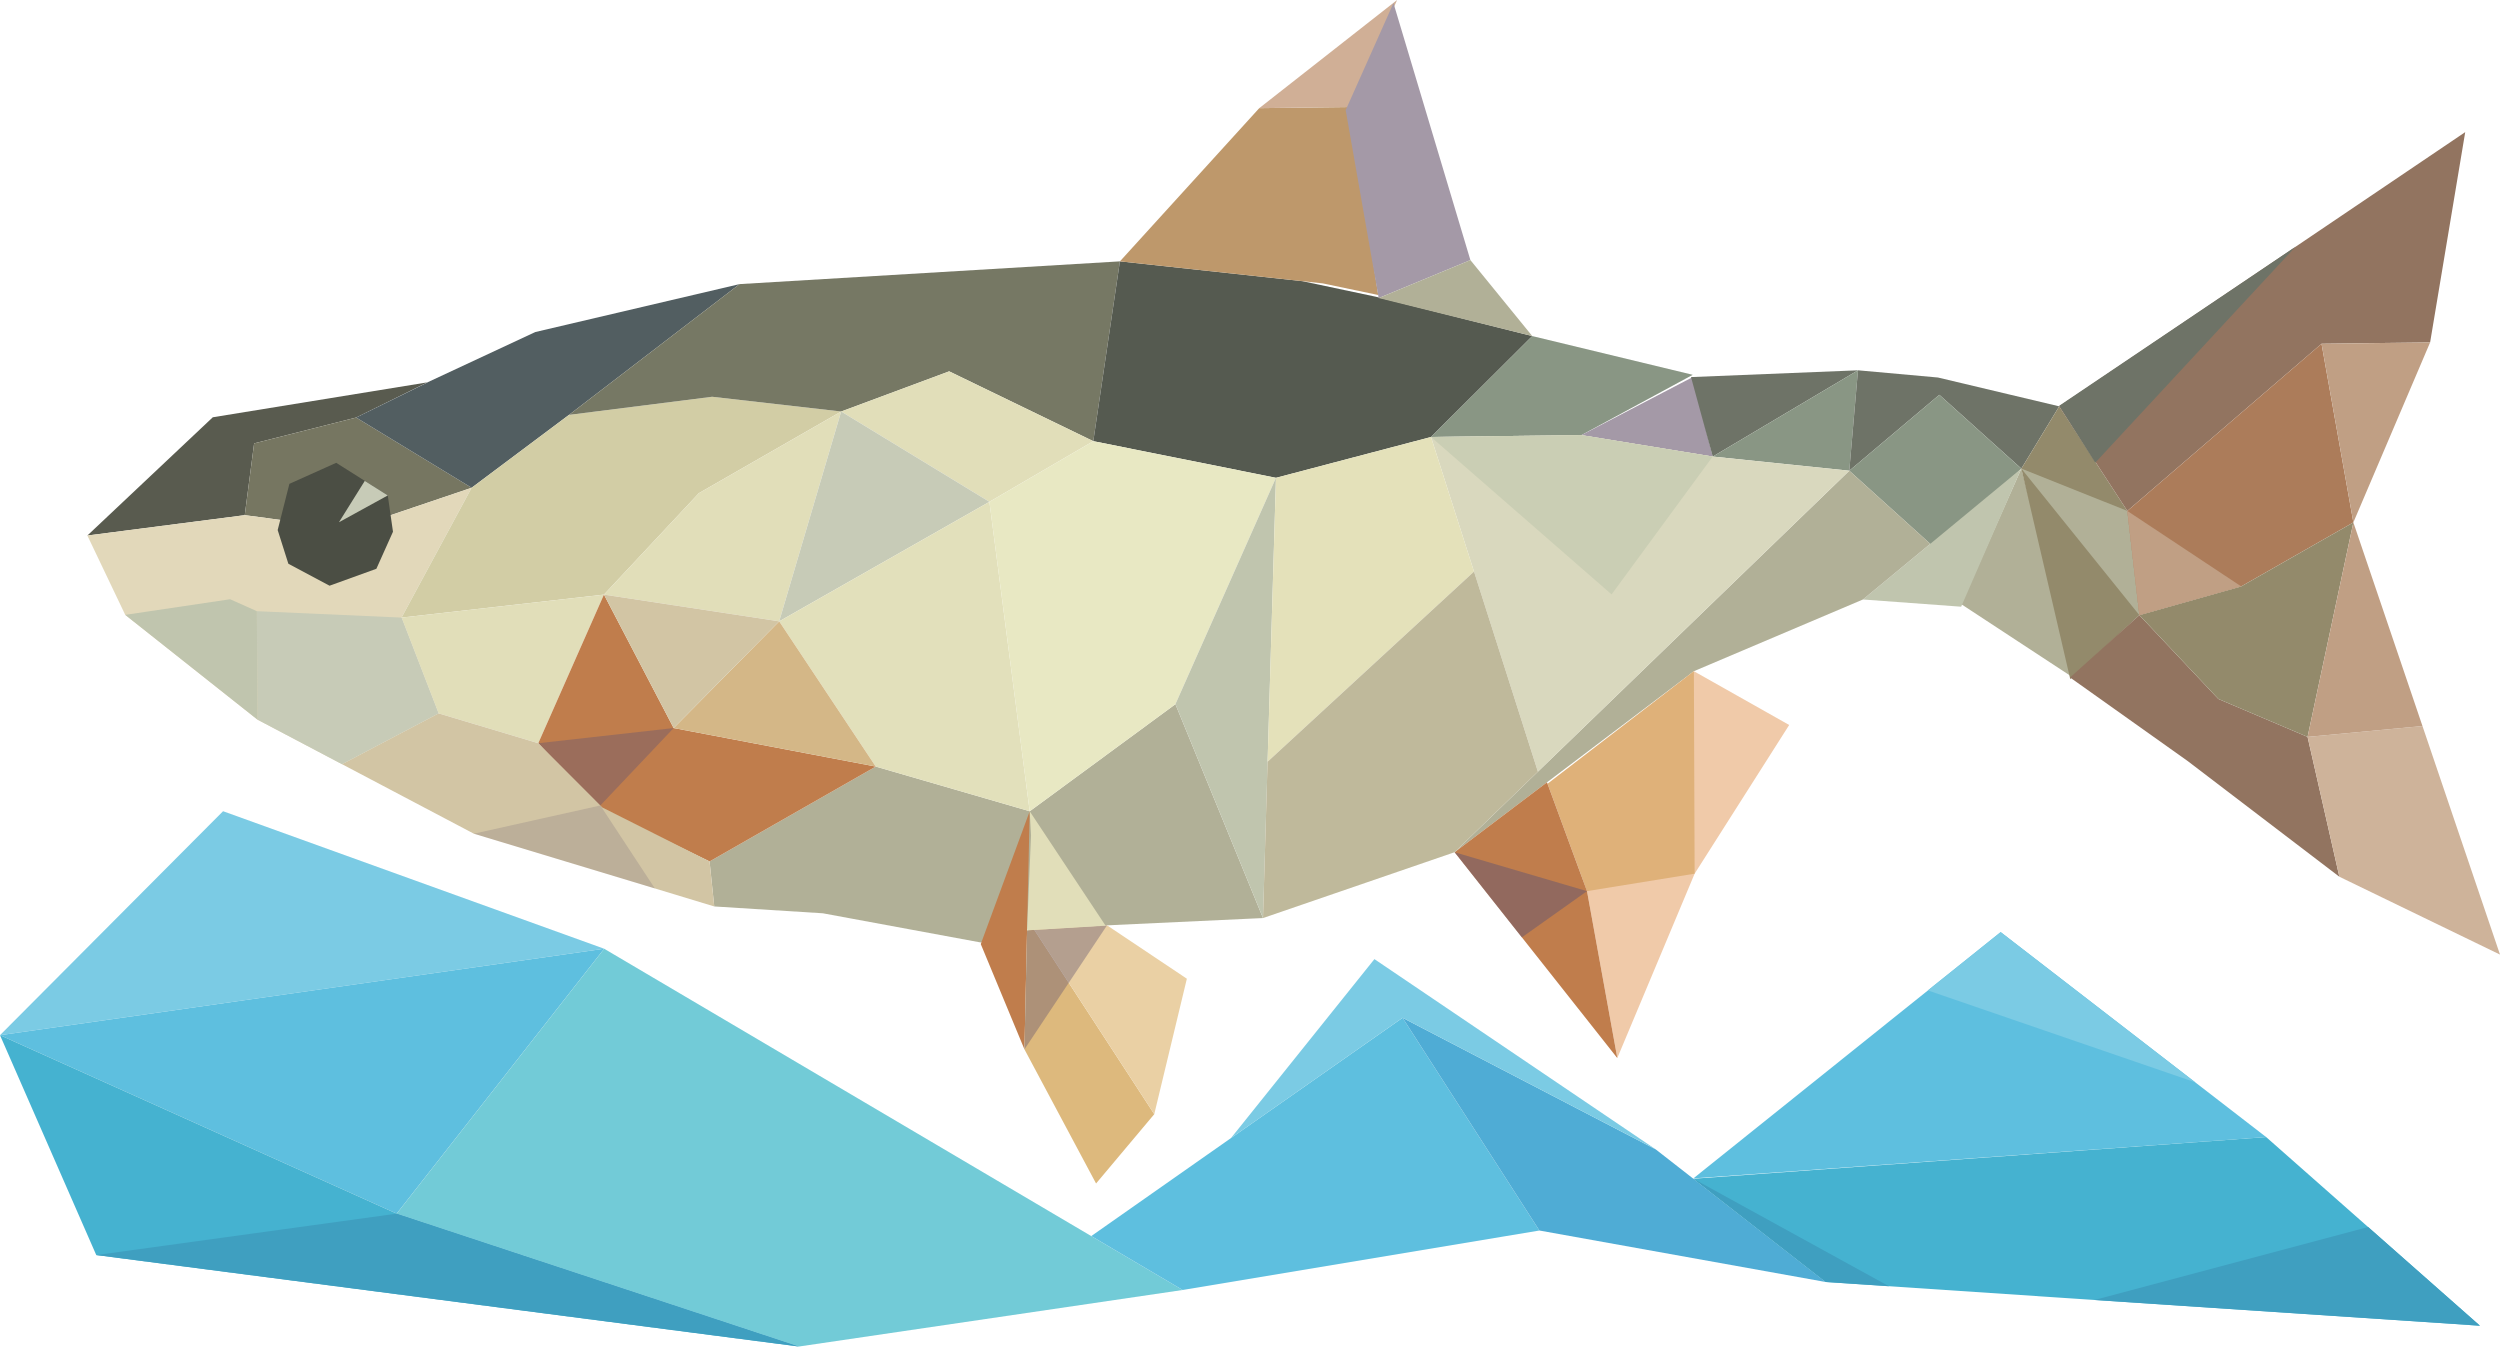 <?xml version="1.0" encoding="utf-8"?>
<!-- Generator: Adobe Illustrator 15.1.0, SVG Export Plug-In . SVG Version: 6.00 Build 0)  -->
<!DOCTYPE svg PUBLIC "-//W3C//DTD SVG 1.1//EN" "http://www.w3.org/Graphics/SVG/1.1/DTD/svg11.dtd">
<svg version="1.1" id="Layer_1" xmlns="http://www.w3.org/2000/svg" xmlns:xlink="http://www.w3.org/1999/xlink" x="0px" y="0px"
	 width="85.964px" height="46.301px" viewBox="0 0 85.964 46.301" enable-background="new 0 0 85.964 46.301" xml:space="preserve">
<g>
	<g>
		<g>
			<polyline fill="#595B4F" points="3.004,18.414 8.416,17.714 8.738,15.246 12.246,14.357 14.698,13.147 7.317,14.348 
				3.004,18.414 			"/>
			<polygon fill="#767661" points="8.416,17.714 8.738,15.246 12.246,14.357 16.217,16.772 12.011,18.195 			"/>
			<polygon fill="#E2D8BA" points="16.217,16.772 13.807,21.236 15.08,24.529 11.758,26.276 8.855,24.746 4.306,21.142 
				3.004,18.414 8.416,17.714 12.011,18.195 			"/>
			<polygon fill="#4B4E44" points="9.548,18.226 9.951,16.637 11.561,15.914 12.979,16.811 13.334,17.036 13.513,18.284 
				12.942,19.558 11.332,20.14 9.915,19.384 			"/>
			<polyline fill="#525E61" points="14.698,13.147 18.408,11.417 25.431,9.769 19.565,14.266 16.217,16.772 12.246,14.357 
				14.698,13.152 			"/>
			<polygon fill="#D2CDA5" points="16.217,16.772 13.807,21.236 20.767,20.446 24.032,16.957 28.924,14.15 24.487,13.643 
				19.565,14.266 			"/>
			<polyline fill="#767864" points="38.509,8.987 37.594,15.17 32.637,12.769 28.924,14.15 24.487,13.643 19.565,14.266 
				25.431,9.769 38.509,8.987 			"/>
			<polygon fill="#555A50" points="43.875,16.43 37.594,15.17 38.509,8.987 44.782,9.668 47.307,10.203 52.688,11.556 
				49.206,15.026 			"/>
			<polyline fill="#BE986B" points="38.509,8.987 43.3,3.719 46.396,3.681 47.391,10.144 45.486,9.745 38.509,8.987 			"/>
			<polygon fill="#D0AF96" points="48.04,0 43.3,3.719 46.396,3.681 			"/>
			<polygon fill="#A499A7" points="47.915,0.107 50.56,8.943 47.407,10.249 46.272,3.787 			"/>
			<polyline fill="#B1B097" points="47.407,10.249 50.56,8.943 52.688,11.556 47.407,10.249 			"/>
			<polyline fill="#899684" points="52.688,11.556 49.206,15.026 54.377,14.962 58.206,12.888 52.688,11.556 			"/>
			<polygon fill="#A499A7" points="54.377,14.962 58.893,15.699 58.206,12.966 			"/>
			<polyline fill="#6E7367" points="58.146,12.966 58.893,15.699 63.888,12.733 58.146,12.966 			"/>
			<polygon fill="#899684" points="58.893,15.699 63.888,12.733 63.589,16.186 			"/>
			<polygon fill="#6E7367" points="63.589,16.186 63.888,12.733 66.637,12.981 70.807,13.972 69.505,16.113 66.685,13.576 			"/>
			<polyline fill="#B1B097" points="67.435,20.772 69.505,16.113 71.365,23.351 67.435,20.772 			"/>
			<polygon fill="#E1DEB9" points="20.767,20.446 13.807,21.236 15.08,24.529 18.509,25.556 			"/>
			<polygon fill="#E1DEB9" points="28.924,14.15 24.032,16.957 20.767,20.446 26.793,21.365 28.924,14.15 34.021,17.255 
				37.594,15.17 32.637,12.769 			"/>
			<polygon fill="#C7CBB7" points="26.793,21.365 34.021,17.255 28.924,14.15 			"/>
			<polygon fill="#899684" points="63.589,16.186 66.685,13.576 69.505,16.113 66.581,18.889 			"/>
			<polygon fill="#C0C5AE" points="69.505,16.113 64.058,20.614 67.436,20.862 			"/>
			<polyline fill="#B1B097" points="64.058,20.614 66.374,18.7 63.589,16.186 50.017,29.304 58.245,23.08 64.058,20.614 			"/>
			<polygon fill="#D9D8BE" points="52.882,26.535 49.206,15.026 54.377,14.962 58.893,15.699 63.589,16.186 			"/>
			<polygon fill="#B1B097" points="24.399,29.621 24.56,31.169 28.294,31.404 33.724,32.408 35.174,31.953 43.429,31.568 
				40.417,24.214 35.407,27.896 30.113,26.359 			"/>
			<polygon fill="#C07D4C" points="35.407,27.896 33.724,32.462 35.226,36.082 			"/>
			<polygon fill="#F0CAA9" points="61.522,24.929 58.271,30.042 55.612,36.382 54.57,30.642 53.371,26.982 58.245,23.08 			"/>
			<polygon fill="#DFB179" points="54.57,30.642 58.271,30.042 58.245,23.08 53.212,26.949 			"/>
			<polyline fill="#DDB97D" points="35.549,31.949 39.69,38.312 37.689,40.695 35.226,36.082 35.316,31.99 			"/>
			<polygon fill="#EAD0A4" points="40.811,33.654 38.066,31.818 35.549,31.949 39.69,38.312 			"/>
			<polygon opacity="0.4" fill="#655671" points="35.226,36.082 38.066,31.818 35.316,31.99 			"/>
			<polygon fill="#C07D4C" points="55.612,36.382 50.017,29.304 53.194,26.9 54.57,30.642 			"/>
			<polyline opacity="0.5" fill="#655671" points="50.017,29.304 50.153,29.345 54.57,30.642 52.33,32.232 			"/>
			<polygon fill="#E1DEB9" points="35.407,27.896 35.453,28.724 35.316,31.99 38.016,31.83 			"/>
			<path fill="#C07D4C" d="M22.816,25.038"/>
			<path fill="#C07D4C" d="M30.113,26.359"/>
			<polygon fill="#E2E0BB" points="34.021,17.255 35.407,27.896 30.113,26.359 26.793,21.365 			"/>
			<polygon fill="#C07D4C" points="20.767,20.446 23.164,25.034 30.113,26.359 24.399,29.621 20.575,27.768 18.509,25.556 			"/>
			<polygon opacity="0.4" fill="#655671" points="23.164,25.034 18.509,25.556 20.575,27.768 			"/>
			<polygon fill="#D4B787" points="23.164,25.034 26.793,21.365 30.113,26.359 			"/>
			<polygon fill="#D2C5A4" points="20.767,20.446 26.793,21.365 23.164,25.034 			"/>
			<polygon fill="#E8E8C3" points="34.021,17.255 37.594,15.17 43.875,16.43 40.417,24.214 35.407,27.896 			"/>
			<polygon fill="#C0C5AE" points="43.875,16.43 40.417,24.214 43.429,31.568 			"/>
			<polygon fill="#D2C5A4" points="15.08,24.529 11.758,26.276 16.293,28.667 22.412,30.517 24.56,31.169 24.399,29.621 
				20.715,27.767 18.509,25.556 			"/>
			<polyline opacity="0.2" fill="#655671" points="16.293,28.667 20.644,27.696 22.518,30.55 16.293,28.667 			"/>
			<polygon fill="#C7CBB7" points="13.807,21.236 8.832,21.016 8.855,24.746 11.758,26.276 15.08,24.529 			"/>
			<polygon fill="#C7CBB7" points="12.543,16.536 11.655,17.958 13.334,17.036 			"/>
			<polygon fill="#E4E1BA" points="43.586,26.193 50.685,19.653 49.206,15.026 43.875,16.43 			"/>
			<polygon fill="#BFB99B" points="52.882,26.535 50.017,29.304 43.429,31.568 43.586,26.193 50.685,19.653 			"/>
			<polygon fill="#CACEB4" points="49.206,15.026 55.415,20.439 58.893,15.699 54.377,14.962 			"/>
			<polyline fill="#938A6B" points="70.807,13.972 69.505,16.113 71.187,23.353 73.563,21.152 73.149,17.568 70.807,13.972 			"/>
			<polygon fill="#B1B097" points="73.149,17.568 69.505,16.113 73.563,21.152 			"/>
			<polygon fill="#927460" points="70.807,13.972 78.771,8.595 84.768,4.543 83.561,11.774 79.827,11.82 73.149,17.568 
				70.807,13.972 73.149,17.568 			"/>
			<polygon fill="#927460" points="79.347,25.339 76.28,24.035 73.563,21.152 71.18,23.295 75.218,26.164 80.44,30.147 			"/>
			<polyline fill="#CEB39A" points="83.296,24.965 79.347,25.339 80.44,30.147 85.964,32.824 83.298,24.965 			"/>
			<polygon fill="#AC7C5A" points="77.065,20.164 80.922,17.964 79.827,11.82 73.149,17.568 73.563,21.152 			"/>
			<polygon fill="#938A6B" points="73.563,21.152 77.065,20.164 80.922,17.964 79.347,25.339 76.28,24.035 			"/>
			<polygon fill="#7BCBE4" points="0,35.595 7.67,27.894 20.775,32.623 			"/>
			<polygon fill="#5EBFDF" points="20.775,32.623 0,35.595 13.64,41.732 			"/>
			<polygon fill="#72CBD7" points="13.64,41.732 20.775,32.623 40.666,44.357 27.47,46.301 			"/>
			<polygon fill="#5EBFDF" points="37.524,42.503 41.501,39.713 48.229,34.998 52.933,42.312 40.666,44.357 			"/>
			<polygon fill="#4FACD5" points="52.933,42.312 48.229,34.998 56.934,39.523 62.78,44.083 			"/>
			<polygon fill="#7BCBE4" points="47.26,32.98 56.934,39.523 48.229,34.998 42.325,39.137 			"/>
			<polygon fill="#5EBFDF" points="58.228,40.519 68.794,32.051 77.923,39.099 			"/>
			<polygon fill="#45B2D0" points="62.78,44.083 85.275,45.586 77.923,39.099 58.228,40.532 			"/>
			<polygon fill="#45B2D0" points="0,35.595 3.31,43.156 27.47,46.301 13.64,41.732 			"/>
			<polygon fill="#C09F84" points="79.827,11.82 80.922,17.964 79.347,25.339 83.298,24.965 80.922,17.964 83.561,11.774 			"/>
			<polygon fill="#C09F84" points="73.149,17.568 77.065,20.164 73.563,21.152 			"/>
			<polygon fill="#7BCBE4" points="66.29,34.056 75.484,37.216 68.794,32.051 			"/>
			<polygon fill="#3F9FC0" points="81.43,42.192 85.275,45.586 72.013,44.701 			"/>
			<polygon fill="#C0C5AE" points="8.832,21.016 7.913,20.605 4.306,21.142 8.855,24.746 			"/>
		</g>
		<polygon fill="#6E7367" points="70.807,13.953 72.047,15.91 78.931,8.486 		"/>
	</g>
	<polygon fill="#3F9FC0" points="3.31,43.156 13.64,41.732 27.47,46.301 	"/>
	<polygon fill="#3F9FC0" points="58.228,40.532 62.78,44.083 64.954,44.229 	"/>
</g>
</svg>
